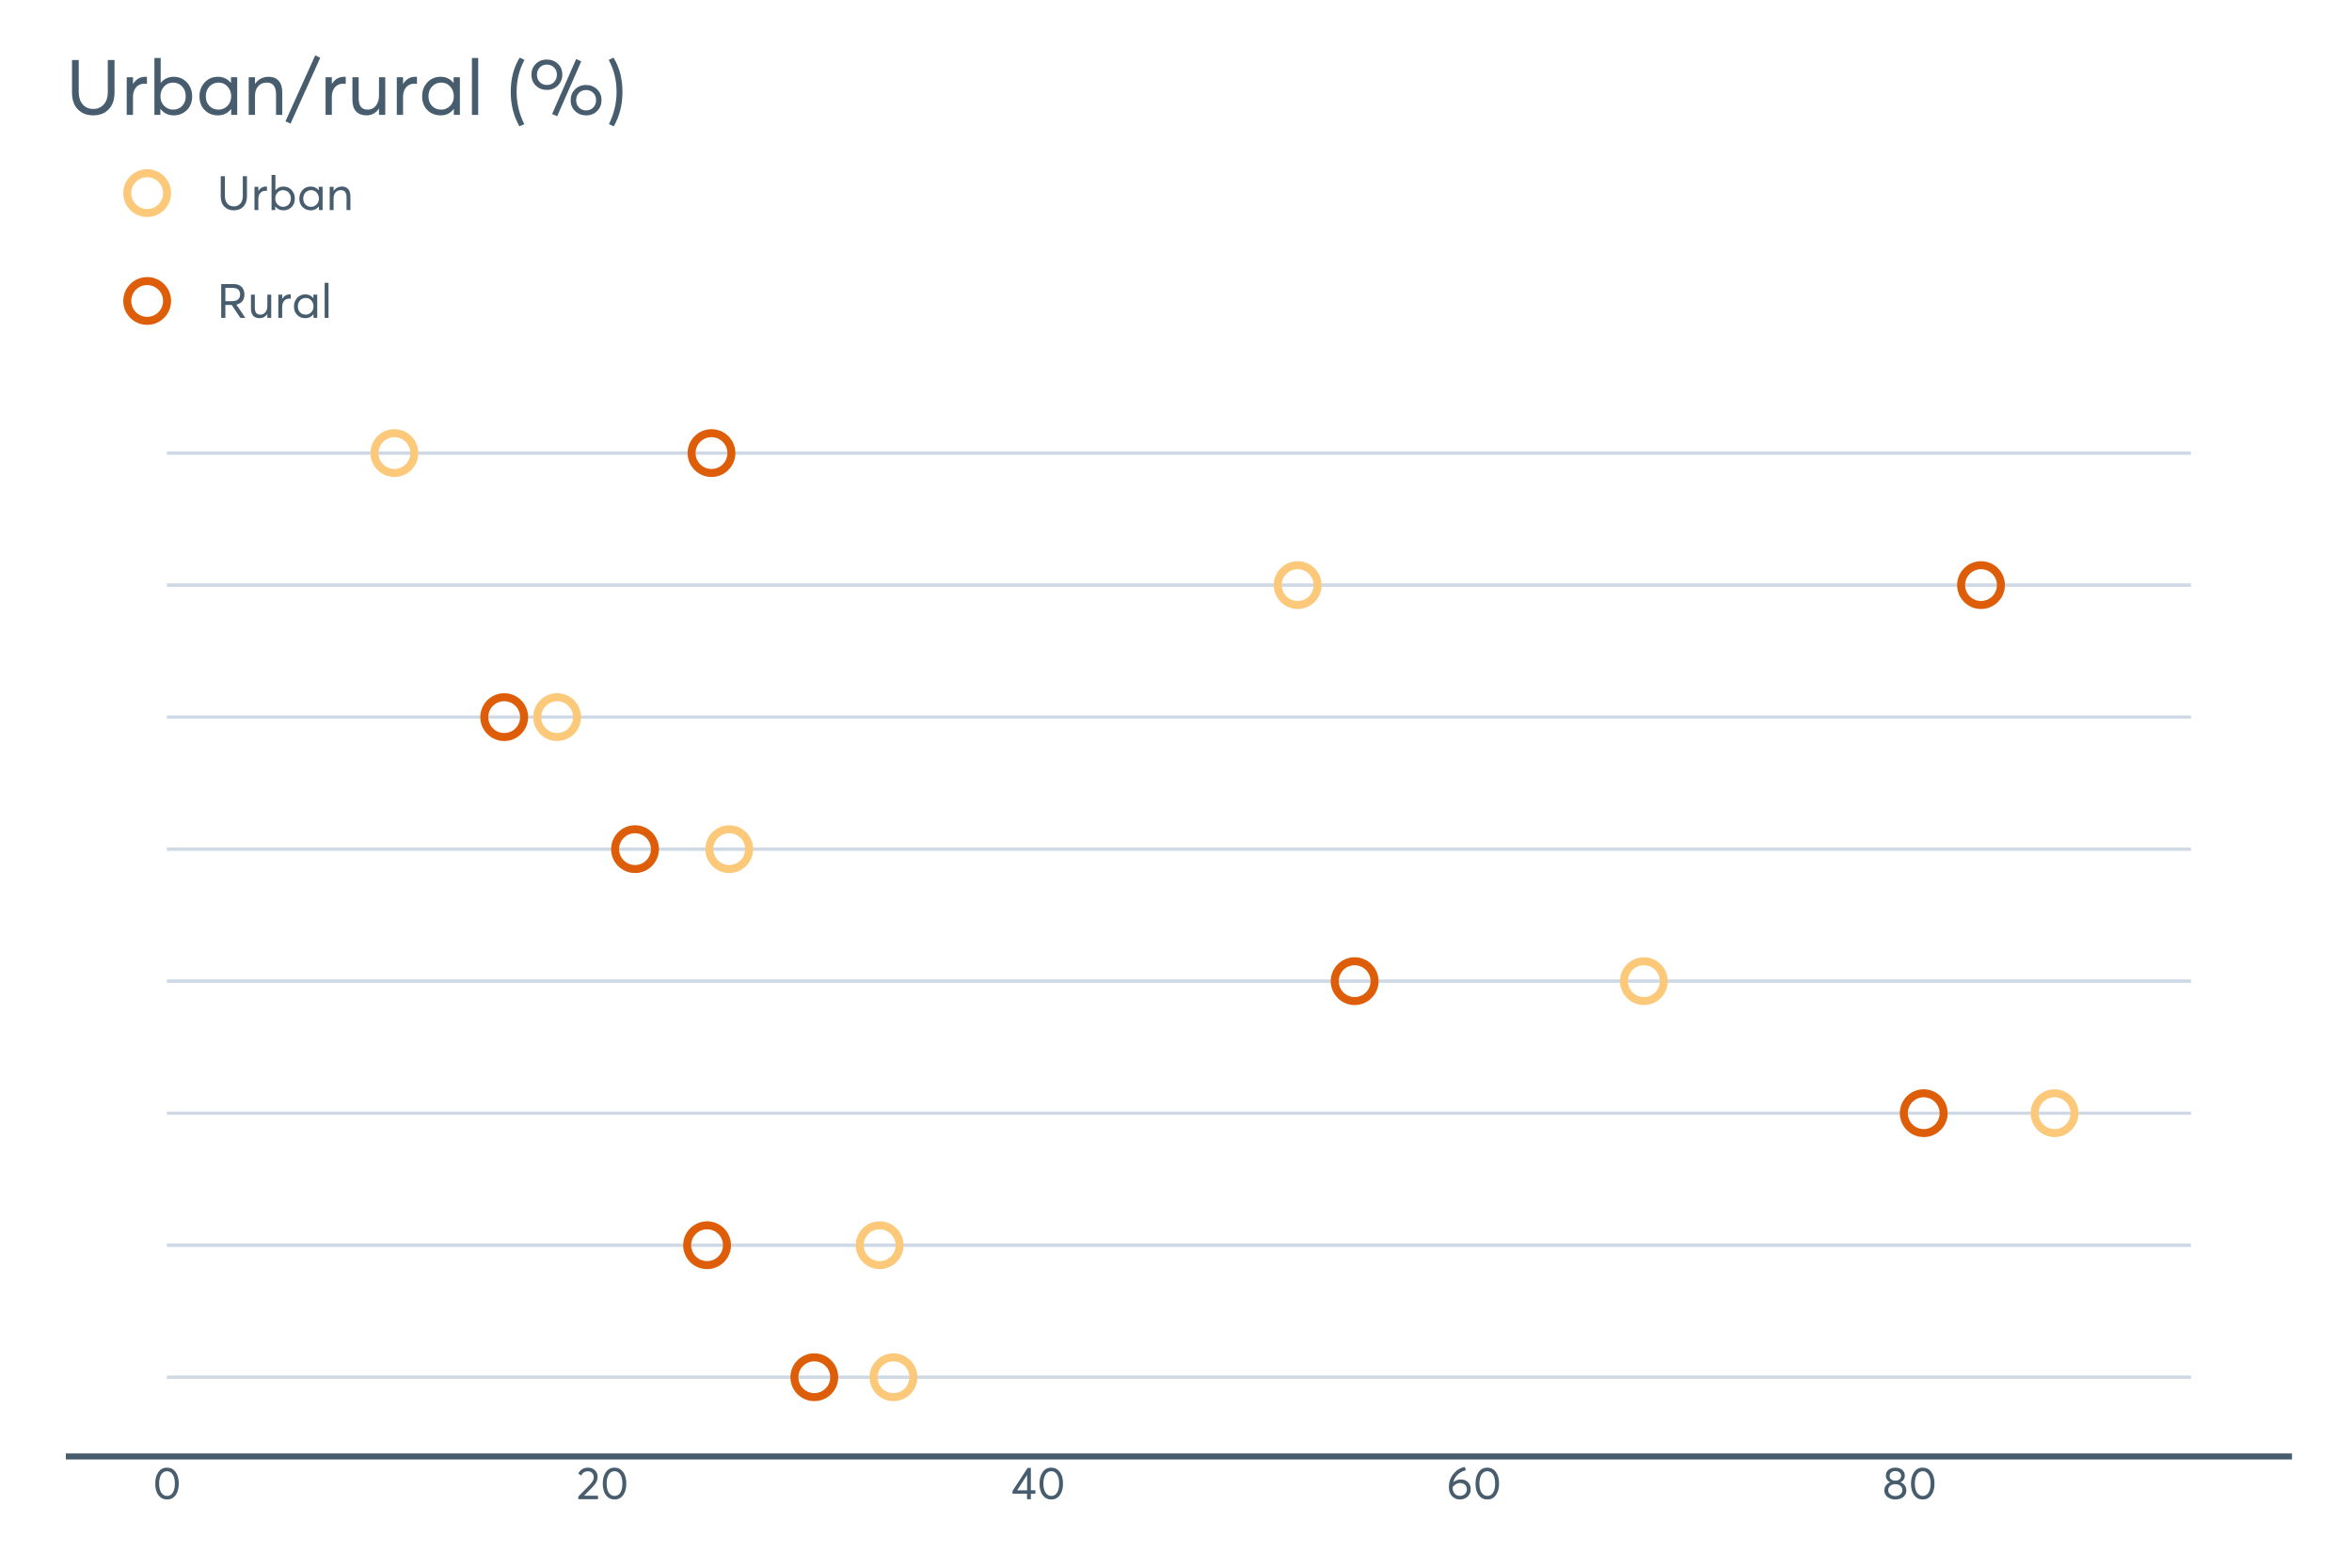 <?xml version="1.0" encoding="UTF-8"?>
<svg xmlns="http://www.w3.org/2000/svg" xmlns:xlink="http://www.w3.org/1999/xlink" width="1080pt" height="720pt" viewBox="0 0 1080 720" version="1.1">
<defs>
<g>
<symbol overflow="visible" id="glyph0-0">
<path style="stroke:none;" d="M 6.566 0.125 C 4.961 0.121 3.66 -0.52 2.668 -1.809 C 1.668 -3.094 1.172 -4.883 1.172 -7.176 C 1.172 -9.348 1.652 -11.109 2.613 -12.465 C 3.574 -13.816 4.891 -14.496 6.566 -14.496 C 8.168 -14.496 9.469 -13.848 10.469 -12.559 C 11.465 -11.266 11.965 -9.473 11.965 -7.176 C 11.965 -4.996 11.484 -3.234 10.531 -1.891 C 9.57 -0.547 8.25 0.121 6.566 0.125 Z M 6.566 -1.508 C 7.707 -1.504 8.598 -2.012 9.234 -3.031 C 9.867 -4.047 10.184 -5.43 10.188 -7.176 C 10.184 -8.969 9.852 -10.367 9.191 -11.367 C 8.527 -12.363 7.652 -12.859 6.566 -12.863 C 5.438 -12.859 4.551 -12.348 3.91 -11.324 C 3.266 -10.297 2.945 -8.914 2.949 -7.176 C 2.945 -5.387 3.277 -3.996 3.941 -3 C 4.602 -2.004 5.477 -1.504 6.566 -1.508 Z M 6.566 -1.508 "/>
</symbol>
<symbol overflow="visible" id="glyph0-1">
<path style="stroke:none;" d="M 3.492 -1.609 L 9.871 -1.609 L 9.871 0 L 0.836 0 L 0.816 -1.215 L 5.73 -6.234 C 6.457 -6.984 7.004 -7.652 7.371 -8.242 C 7.738 -8.824 7.922 -9.438 7.926 -10.082 C 7.922 -10.875 7.672 -11.535 7.172 -12.059 C 6.672 -12.582 6.023 -12.844 5.23 -12.844 C 3.848 -12.844 2.816 -12.188 2.133 -10.875 L 0.836 -11.777 C 1.754 -13.59 3.254 -14.496 5.332 -14.496 C 6.531 -14.496 7.555 -14.109 8.406 -13.344 C 9.254 -12.574 9.68 -11.551 9.684 -10.27 C 9.68 -9.445 9.492 -8.656 9.117 -7.906 C 8.742 -7.148 8.113 -6.328 7.238 -5.438 L 3.492 -1.652 Z M 3.492 -1.609 "/>
</symbol>
<symbol overflow="visible" id="glyph0-2">
<path style="stroke:none;" d="M 7.32 0 L 7.32 -2.531 L 0.648 -2.531 L 0.648 -3.785 L 7.594 -14.371 L 9.078 -14.371 L 9.078 -4.121 L 11.168 -4.121 L 11.168 -2.531 L 9.078 -2.531 L 9.078 0 Z M 2.762 -4.078 L 7.363 -4.078 L 7.363 -11.168 Z M 2.762 -4.078 "/>
</symbol>
<symbol overflow="visible" id="glyph0-3">
<path style="stroke:none;" d="M 6.691 -9.059 C 8.004 -9.059 9.078 -8.648 9.914 -7.832 C 10.75 -7.016 11.168 -5.902 11.168 -4.496 C 11.168 -3.168 10.695 -2.066 9.758 -1.191 C 8.812 -0.312 7.633 0.121 6.211 0.125 C 4.758 0.121 3.551 -0.391 2.594 -1.422 C 1.629 -2.449 1.148 -3.781 1.152 -5.418 C 1.148 -7.898 1.867 -9.996 3.305 -11.711 C 4.742 -13.426 6.457 -14.457 8.449 -14.809 L 8.973 -13.305 C 7.574 -12.98 6.355 -12.352 5.312 -11.418 C 4.262 -10.484 3.543 -9.273 3.16 -7.781 L 3.18 -7.781 C 4.113 -8.633 5.285 -9.059 6.691 -9.059 Z M 6.191 -1.527 C 7.137 -1.523 7.91 -1.812 8.512 -2.395 C 9.109 -2.969 9.41 -3.676 9.414 -4.52 C 9.41 -5.395 9.129 -6.098 8.566 -6.629 C 8 -7.156 7.242 -7.422 6.297 -7.426 C 5.543 -7.422 4.871 -7.234 4.277 -6.859 C 3.684 -6.48 3.211 -6.016 2.867 -5.461 L 2.867 -5.312 C 2.863 -4.18 3.176 -3.266 3.797 -2.57 C 4.414 -1.871 5.211 -1.523 6.191 -1.527 Z M 6.191 -1.527 "/>
</symbol>
<symbol overflow="visible" id="glyph0-4">
<path style="stroke:none;" d="M 8.324 -7.781 C 9.145 -7.516 9.809 -7.047 10.312 -6.379 C 10.812 -5.707 11.062 -4.898 11.066 -3.953 C 11.062 -2.738 10.582 -1.754 9.621 -1.004 C 8.66 -0.25 7.453 0.121 6.004 0.125 C 4.539 0.121 3.332 -0.262 2.383 -1.035 C 1.434 -1.805 0.961 -2.777 0.961 -3.953 C 0.961 -4.898 1.211 -5.707 1.715 -6.379 C 2.215 -7.047 2.871 -7.516 3.68 -7.781 L 3.68 -7.801 C 3.148 -7.965 2.68 -8.328 2.277 -8.891 C 1.871 -9.445 1.668 -10.094 1.672 -10.836 C 1.668 -11.961 2.074 -12.855 2.887 -13.512 C 3.695 -14.168 4.734 -14.496 6.004 -14.496 C 7.297 -14.496 8.348 -14.16 9.152 -13.492 C 9.953 -12.82 10.352 -11.934 10.355 -10.836 C 10.352 -10.105 10.148 -9.461 9.738 -8.898 C 9.324 -8.332 8.852 -7.965 8.324 -7.801 Z M 6.004 -12.926 C 5.219 -12.926 4.582 -12.707 4.098 -12.277 C 3.605 -11.84 3.363 -11.32 3.367 -10.711 C 3.363 -10.055 3.605 -9.527 4.098 -9.129 C 4.582 -8.73 5.219 -8.531 6.004 -8.535 C 6.797 -8.531 7.441 -8.73 7.938 -9.129 C 8.43 -9.527 8.676 -10.055 8.68 -10.711 C 8.676 -11.352 8.422 -11.879 7.914 -12.297 C 7.402 -12.715 6.766 -12.926 6.004 -12.926 Z M 6.004 -1.465 C 6.961 -1.465 7.742 -1.723 8.344 -2.246 C 8.945 -2.766 9.246 -3.398 9.246 -4.141 C 9.246 -4.961 8.945 -5.625 8.344 -6.137 C 7.742 -6.645 6.961 -6.902 6.004 -6.902 C 5.023 -6.902 4.234 -6.645 3.637 -6.137 C 3.035 -5.625 2.734 -4.961 2.738 -4.141 C 2.734 -3.371 3.051 -2.734 3.68 -2.227 C 4.305 -1.719 5.078 -1.465 6.004 -1.465 Z M 6.004 -1.465 "/>
</symbol>
<symbol overflow="visible" id="glyph1-0">
<path style="stroke:none;" d="M 7.75 0.133 C 5.938 0.129 4.484 -0.441 3.391 -1.586 C 2.293 -2.73 1.746 -4.309 1.75 -6.324 L 1.75 -15.543 L 3.656 -15.543 L 3.656 -6.457 C 3.656 -5.012 4.027 -3.852 4.77 -2.984 C 5.512 -2.113 6.504 -1.68 7.746 -1.684 C 8.988 -1.68 9.988 -2.109 10.746 -2.965 C 11.504 -3.816 11.883 -4.98 11.887 -6.457 L 11.887 -15.543 L 13.789 -15.543 L 13.789 -6.324 C 13.785 -4.324 13.242 -2.75 12.156 -1.598 C 11.066 -0.445 9.598 0.129 7.75 0.133 Z M 7.75 0.133 "/>
</symbol>
<symbol overflow="visible" id="glyph1-1">
<path style="stroke:none;" d="M 6.961 -10.793 C 7.18 -10.793 7.324 -10.785 7.398 -10.77 L 7.398 -8.801 C 7.074 -8.828 6.84 -8.84 6.699 -8.844 C 5.703 -8.84 4.914 -8.496 4.332 -7.812 C 3.746 -7.125 3.457 -6.238 3.457 -5.145 L 3.457 0 L 1.684 0 L 1.684 -10.66 L 3.457 -10.66 L 3.457 -8.777 L 3.48 -8.777 C 4.309 -10.121 5.469 -10.793 6.961 -10.793 Z M 6.961 -10.793 "/>
</symbol>
<symbol overflow="visible" id="glyph1-2">
<path style="stroke:none;" d="M 7.18 -10.793 C 8.664 -10.793 9.906 -10.262 10.902 -9.203 C 11.891 -8.145 12.387 -6.828 12.391 -5.254 C 12.387 -3.645 11.887 -2.344 10.891 -1.355 C 9.887 -0.363 8.641 0.129 7.156 0.133 C 5.578 0.129 4.34 -0.473 3.438 -1.684 L 3.395 -1.684 L 3.395 0 L 1.707 0 L 1.707 -16.109 L 3.48 -16.109 L 3.48 -9.062 L 3.504 -9.062 C 4.434 -10.215 5.656 -10.793 7.18 -10.793 Z M 6.984 -1.488 C 8.047 -1.488 8.91 -1.84 9.578 -2.551 C 10.238 -3.254 10.57 -4.156 10.574 -5.254 C 10.57 -6.418 10.227 -7.359 9.543 -8.074 C 8.855 -8.789 7.996 -9.145 6.961 -9.148 C 5.953 -9.145 5.109 -8.77 4.43 -8.02 C 3.75 -7.266 3.41 -6.344 3.414 -5.254 C 3.41 -4.156 3.762 -3.254 4.465 -2.551 C 5.164 -1.84 6.004 -1.488 6.984 -1.488 Z M 6.984 -1.488 "/>
</symbol>
<symbol overflow="visible" id="glyph1-3">
<path style="stroke:none;" d="M 9.961 -10.66 L 11.734 -10.66 L 11.734 0 L 10.023 0 L 10.023 -1.684 L 10.004 -1.684 C 9.094 -0.473 7.855 0.129 6.281 0.133 C 4.777 0.129 3.527 -0.363 2.539 -1.355 C 1.543 -2.344 1.047 -3.645 1.051 -5.254 C 1.047 -6.828 1.539 -8.145 2.527 -9.203 C 3.508 -10.262 4.754 -10.793 6.262 -10.793 C 7.773 -10.793 9 -10.215 9.938 -9.062 L 9.961 -9.062 Z M 6.434 -1.488 C 7.426 -1.488 8.27 -1.84 8.973 -2.551 C 9.668 -3.254 10.02 -4.156 10.023 -5.254 C 10.02 -6.344 9.68 -7.266 9.004 -8.02 C 8.324 -8.77 7.477 -9.145 6.457 -9.148 C 5.434 -9.145 4.574 -8.785 3.883 -8.066 C 3.188 -7.344 2.84 -6.406 2.844 -5.254 C 2.84 -4.156 3.172 -3.254 3.84 -2.551 C 4.5 -1.84 5.367 -1.488 6.434 -1.488 Z M 6.434 -1.488 "/>
</symbol>
<symbol overflow="visible" id="glyph1-4">
<path style="stroke:none;" d="M 7.355 -10.793 C 8.535 -10.793 9.469 -10.414 10.156 -9.664 C 10.836 -8.906 11.18 -7.793 11.184 -6.324 L 11.184 0 L 9.414 0 L 9.414 -5.824 C 9.41 -8.039 8.543 -9.145 6.809 -9.148 C 5.785 -9.145 4.969 -8.805 4.363 -8.129 C 3.758 -7.449 3.457 -6.516 3.457 -5.32 L 3.457 0 L 1.684 0 L 1.684 -10.66 L 3.457 -10.66 L 3.457 -8.801 L 3.48 -8.801 C 4.414 -10.129 5.703 -10.793 7.355 -10.793 Z M 7.355 -10.793 "/>
</symbol>
<symbol overflow="visible" id="glyph1-5">
<path style="stroke:none;" d="M 13.047 0 L 10.746 0 L 6.809 -5.934 L 3.875 -5.934 L 3.875 0 L 1.969 0 L 1.969 -15.543 L 7.484 -15.543 C 9.203 -15.539 10.492 -15.102 11.348 -14.227 C 12.199 -13.352 12.625 -12.184 12.629 -10.727 C 12.625 -9.441 12.301 -8.414 11.656 -7.641 C 11.004 -6.867 10.098 -6.355 8.93 -6.105 L 8.93 -6.086 Z M 3.875 -13.789 L 3.875 -7.684 L 6.984 -7.684 C 8.223 -7.68 9.145 -7.961 9.75 -8.523 C 10.355 -9.082 10.656 -9.832 10.66 -10.77 C 10.656 -11.746 10.359 -12.492 9.762 -13.012 C 9.16 -13.527 8.32 -13.785 7.246 -13.789 Z M 3.875 -13.789 "/>
</symbol>
<symbol overflow="visible" id="glyph1-6">
<path style="stroke:none;" d="M 8.996 -10.66 L 10.77 -10.66 L 10.77 0 L 8.996 0 L 8.996 -1.773 L 8.973 -1.773 C 8.082 -0.504 6.918 0.129 5.473 0.133 C 4.199 0.129 3.211 -0.238 2.516 -0.973 C 1.812 -1.707 1.465 -2.82 1.465 -4.312 L 1.465 -10.66 L 3.238 -10.66 L 3.238 -4.816 C 3.234 -3.633 3.449 -2.781 3.883 -2.266 C 4.312 -1.746 4.965 -1.488 5.844 -1.488 C 6.715 -1.488 7.461 -1.848 8.074 -2.57 C 8.688 -3.293 8.992 -4.266 8.996 -5.492 Z M 8.996 -10.66 "/>
</symbol>
<symbol overflow="visible" id="glyph1-7">
<path style="stroke:none;" d="M 1.84 0 L 1.84 -16.109 L 3.613 -16.109 L 3.613 0 Z M 1.84 0 "/>
</symbol>
<symbol overflow="visible" id="glyph2-0">
<path style="stroke:none;" d="M 12.566 0.215 C 9.629 0.211 7.273 -0.715 5.5 -2.57 C 3.723 -4.426 2.836 -6.988 2.84 -10.258 L 2.84 -25.203 L 5.93 -25.203 L 5.93 -10.473 C 5.93 -8.125 6.531 -6.25 7.738 -4.844 C 8.945 -3.434 10.555 -2.73 12.566 -2.734 C 14.578 -2.73 16.199 -3.422 17.43 -4.809 C 18.66 -6.191 19.277 -8.078 19.277 -10.473 L 19.277 -25.203 L 22.363 -25.203 L 22.363 -10.258 C 22.359 -7.012 21.477 -4.457 19.719 -2.59 C 17.953 -0.723 15.57 0.211 12.566 0.215 Z M 12.566 0.215 "/>
</symbol>
<symbol overflow="visible" id="glyph2-1">
<path style="stroke:none;" d="M 11.289 -17.5 C 11.641 -17.496 11.879 -17.484 12 -17.465 L 12 -14.27 C 11.477 -14.316 11.098 -14.344 10.863 -14.344 C 9.254 -14.344 7.973 -13.785 7.027 -12.672 C 6.078 -11.559 5.605 -10.117 5.609 -8.344 L 5.609 0 L 2.734 0 L 2.734 -17.289 L 5.609 -17.289 L 5.609 -14.234 L 5.645 -14.234 C 6.988 -16.406 8.871 -17.496 11.289 -17.5 Z M 11.289 -17.5 "/>
</symbol>
<symbol overflow="visible" id="glyph2-2">
<path style="stroke:none;" d="M 11.645 -17.5 C 14.055 -17.496 16.066 -16.637 17.68 -14.926 C 19.285 -13.207 20.09 -11.074 20.094 -8.52 C 20.09 -5.914 19.281 -3.805 17.66 -2.199 C 16.039 -0.59 14.02 0.211 11.609 0.215 C 9.047 0.211 7.035 -0.77 5.574 -2.734 L 5.504 -2.734 L 5.504 0 L 2.77 0 L 2.77 -26.129 L 5.645 -26.129 L 5.645 -14.695 L 5.68 -14.695 C 7.191 -16.562 9.18 -17.496 11.645 -17.5 Z M 11.324 -2.414 C 13.047 -2.414 14.449 -2.988 15.531 -4.137 C 16.605 -5.285 17.145 -6.746 17.148 -8.52 C 17.145 -10.41 16.586 -11.934 15.477 -13.098 C 14.359 -14.254 12.965 -14.836 11.289 -14.84 C 9.652 -14.836 8.285 -14.227 7.188 -13.012 C 6.086 -11.789 5.535 -10.293 5.539 -8.52 C 5.535 -6.746 6.105 -5.285 7.242 -4.137 C 8.375 -2.988 9.734 -2.414 11.324 -2.414 Z M 11.324 -2.414 "/>
</symbol>
<symbol overflow="visible" id="glyph2-3">
<path style="stroke:none;" d="M 16.152 -17.289 L 19.027 -17.289 L 19.027 0 L 16.258 0 L 16.258 -2.734 L 16.223 -2.734 C 14.754 -0.77 12.742 0.211 10.188 0.215 C 7.746 0.211 5.723 -0.59 4.117 -2.199 C 2.504 -3.805 1.699 -5.914 1.703 -8.52 C 1.699 -11.074 2.496 -13.207 4.098 -14.926 C 5.691 -16.637 7.711 -17.496 10.152 -17.5 C 12.609 -17.496 14.598 -16.562 16.117 -14.695 L 16.152 -14.695 Z M 10.438 -2.414 C 12.043 -2.414 13.418 -2.988 14.555 -4.137 C 15.688 -5.285 16.254 -6.746 16.258 -8.52 C 16.254 -10.293 15.703 -11.789 14.605 -13.012 C 13.504 -14.227 12.125 -14.836 10.473 -14.84 C 8.812 -14.836 7.422 -14.25 6.301 -13.082 C 5.172 -11.906 4.609 -10.387 4.613 -8.52 C 4.609 -6.746 5.148 -5.285 6.227 -4.137 C 7.301 -2.988 8.703 -2.414 10.438 -2.414 Z M 10.438 -2.414 "/>
</symbol>
<symbol overflow="visible" id="glyph2-4">
<path style="stroke:none;" d="M 11.93 -17.5 C 13.844 -17.496 15.355 -16.887 16.473 -15.672 C 17.582 -14.449 18.141 -12.645 18.141 -10.258 L 18.141 0 L 15.266 0 L 15.266 -9.441 C 15.262 -13.035 13.855 -14.836 11.039 -14.84 C 9.383 -14.836 8.062 -14.285 7.082 -13.188 C 6.098 -12.086 5.605 -10.566 5.609 -8.625 L 5.609 0 L 2.734 0 L 2.734 -17.289 L 5.609 -17.289 L 5.609 -14.27 L 5.645 -14.27 C 7.156 -16.418 9.254 -17.496 11.93 -17.5 Z M 11.93 -17.5 "/>
</symbol>
<symbol overflow="visible" id="glyph2-5">
<path style="stroke:none;" d="M 1.348 4.012 L -0.992 2.945 L 12.672 -27.336 L 14.98 -26.234 Z M 1.348 4.012 "/>
</symbol>
<symbol overflow="visible" id="glyph2-6">
<path style="stroke:none;" d="M 14.59 -17.289 L 17.465 -17.289 L 17.465 0 L 14.59 0 L 14.59 -2.875 L 14.555 -2.875 C 13.109 -0.816 11.215 0.211 8.875 0.215 C 6.812 0.211 5.215 -0.383 4.082 -1.578 C 2.945 -2.77 2.379 -4.574 2.379 -6.992 L 2.379 -17.289 L 5.254 -17.289 L 5.254 -7.809 C 5.25 -5.891 5.598 -4.512 6.301 -3.672 C 6.996 -2.832 8.055 -2.414 9.477 -2.414 C 10.895 -2.414 12.102 -3 13.098 -4.172 C 14.09 -5.344 14.59 -6.922 14.59 -8.91 Z M 14.59 -17.289 "/>
</symbol>
<symbol overflow="visible" id="glyph2-7">
<path style="stroke:none;" d="M 2.98 0 L 2.98 -26.129 L 5.859 -26.129 L 5.859 0 Z M 2.98 0 "/>
</symbol>
<symbol overflow="visible" id="glyph2-8">
<path style="stroke:none;" d=""/>
</symbol>
<symbol overflow="visible" id="glyph2-9">
<path style="stroke:none;" d="M 6.141 5.254 C 3.488 0.547 2.16 -4.703 2.164 -10.508 C 2.16 -16.609 3.535 -21.875 6.285 -26.305 L 8.484 -25.242 C 6.07 -20.859 4.863 -15.945 4.863 -10.508 C 4.863 -5.414 6.035 -0.496 8.379 4.262 Z M 6.141 5.254 "/>
</symbol>
<symbol overflow="visible" id="glyph2-10">
<path style="stroke:none;" d="M 13.418 0.602 L 11.074 -0.391 L 22.117 -25.633 L 24.461 -24.602 Z M 8.66 -11.465 C 6.672 -11.461 4.996 -12.113 3.637 -13.418 C 2.273 -14.719 1.594 -16.41 1.598 -18.496 C 1.594 -20.434 2.25 -22.07 3.566 -23.41 C 4.879 -24.746 6.578 -25.418 8.66 -25.418 C 10.648 -25.418 12.328 -24.777 13.703 -23.5 C 15.074 -22.223 15.762 -20.555 15.762 -18.496 C 15.762 -16.531 15.098 -14.867 13.773 -13.508 C 12.445 -12.141 10.742 -11.461 8.66 -11.465 Z M 8.699 -13.738 C 10.047 -13.734 11.148 -14.191 12 -15.105 C 12.852 -16.016 13.277 -17.133 13.277 -18.461 C 13.277 -19.832 12.832 -20.949 11.945 -21.812 C 11.055 -22.676 9.973 -23.109 8.699 -23.109 C 7.348 -23.109 6.246 -22.664 5.395 -21.777 C 4.539 -20.891 4.113 -19.785 4.117 -18.461 C 4.113 -17.062 4.551 -15.926 5.43 -15.051 C 6.305 -14.172 7.395 -13.734 8.699 -13.738 Z M 26.66 0.215 C 24.672 0.211 22.996 -0.438 21.637 -1.738 C 20.273 -3.039 19.594 -4.719 19.598 -6.781 C 19.594 -8.719 20.254 -10.363 21.582 -11.715 C 22.902 -13.059 24.598 -13.734 26.66 -13.738 C 28.645 -13.734 30.324 -13.082 31.699 -11.785 C 33.074 -10.48 33.762 -8.812 33.762 -6.781 C 33.762 -4.812 33.102 -3.156 31.789 -1.809 C 30.473 -0.461 28.766 0.211 26.66 0.215 Z M 26.66 -2.059 C 28.031 -2.055 29.141 -2.504 29.996 -3.406 C 30.848 -4.305 31.277 -5.418 31.277 -6.746 C 31.277 -8.137 30.832 -9.266 29.945 -10.133 C 29.055 -10.992 27.961 -11.426 26.66 -11.43 C 25.309 -11.426 24.211 -10.977 23.375 -10.082 C 22.531 -9.18 22.113 -8.066 22.117 -6.746 C 22.113 -5.371 22.551 -4.246 23.43 -3.371 C 24.301 -2.492 25.379 -2.055 26.66 -2.059 Z M 26.66 -2.059 "/>
</symbol>
<symbol overflow="visible" id="glyph2-11">
<path style="stroke:none;" d="M 3.941 5.254 L 1.703 4.262 C 4.043 -0.496 5.215 -5.414 5.219 -10.508 C 5.215 -15.945 4.008 -20.859 1.598 -25.242 L 3.797 -26.305 C 6.543 -21.875 7.914 -16.609 7.918 -10.508 C 7.914 -4.703 6.59 0.547 3.941 5.254 Z M 3.941 5.254 "/>
</symbol>
</g>
<clipPath id="clip1">
  <path d="M 30.223 171.707 L 1053.441 171.707 L 1053.441 669.906 L 30.223 669.906 Z M 30.223 171.707 "/>
</clipPath>
</defs>
<g id="surface5015">
<g clip-path="url(#clip1)" clip-rule="nonzero">
<path style="fill-rule:nonzero;fill:rgb(34.902%,34.902%,34.902%);fill-opacity:1;stroke-width:1.383;stroke-linecap:square;stroke-linejoin:miter;stroke:rgb(81.176%,85.098%,89.804%);stroke-opacity:1;stroke-miterlimit:10;" d="M 76.688 329.355 L 1005.977 329.355 Z M 76.688 329.355 "/>
<path style="fill-rule:nonzero;fill:rgb(34.902%,34.902%,34.902%);fill-opacity:1;stroke-width:1.383;stroke-linecap:square;stroke-linejoin:miter;stroke:rgb(81.176%,85.098%,89.804%);stroke-opacity:1;stroke-miterlimit:10;" d="M 76.688 329.355 L 1005.977 329.355 Z M 76.688 329.355 "/>
<path style="fill-rule:nonzero;fill:rgb(34.902%,34.902%,34.902%);fill-opacity:1;stroke-width:1.383;stroke-linecap:square;stroke-linejoin:miter;stroke:rgb(81.176%,85.098%,89.804%);stroke-opacity:1;stroke-miterlimit:10;" d="M 76.688 389.988 L 1005.977 389.988 Z M 76.688 389.988 "/>
<path style="fill-rule:nonzero;fill:rgb(34.902%,34.902%,34.902%);fill-opacity:1;stroke-width:1.383;stroke-linecap:square;stroke-linejoin:miter;stroke:rgb(81.176%,85.098%,89.804%);stroke-opacity:1;stroke-miterlimit:10;" d="M 76.688 389.988 L 1005.977 389.988 Z M 76.688 389.988 "/>
<path style="fill-rule:nonzero;fill:rgb(34.902%,34.902%,34.902%);fill-opacity:1;stroke-width:1.383;stroke-linecap:square;stroke-linejoin:miter;stroke:rgb(81.176%,85.098%,89.804%);stroke-opacity:1;stroke-miterlimit:10;" d="M 76.688 450.625 L 1005.977 450.625 Z M 76.688 450.625 "/>
<path style="fill-rule:nonzero;fill:rgb(34.902%,34.902%,34.902%);fill-opacity:1;stroke-width:1.383;stroke-linecap:square;stroke-linejoin:miter;stroke:rgb(81.176%,85.098%,89.804%);stroke-opacity:1;stroke-miterlimit:10;" d="M 76.688 450.625 L 1005.977 450.625 Z M 76.688 450.625 "/>
<path style="fill-rule:nonzero;fill:rgb(34.902%,34.902%,34.902%);fill-opacity:1;stroke-width:1.383;stroke-linecap:square;stroke-linejoin:miter;stroke:rgb(81.176%,85.098%,89.804%);stroke-opacity:1;stroke-miterlimit:10;" d="M 76.688 268.723 L 1005.977 268.723 Z M 76.688 268.723 "/>
<path style="fill-rule:nonzero;fill:rgb(34.902%,34.902%,34.902%);fill-opacity:1;stroke-width:1.383;stroke-linecap:square;stroke-linejoin:miter;stroke:rgb(81.176%,85.098%,89.804%);stroke-opacity:1;stroke-miterlimit:10;" d="M 76.688 268.723 L 1005.977 268.723 Z M 76.688 268.723 "/>
<path style="fill-rule:nonzero;fill:rgb(34.902%,34.902%,34.902%);fill-opacity:1;stroke-width:1.383;stroke-linecap:square;stroke-linejoin:miter;stroke:rgb(81.176%,85.098%,89.804%);stroke-opacity:1;stroke-miterlimit:10;" d="M 76.688 208.086 L 1005.977 208.086 Z M 76.688 208.086 "/>
<path style="fill-rule:nonzero;fill:rgb(34.902%,34.902%,34.902%);fill-opacity:1;stroke-width:1.383;stroke-linecap:square;stroke-linejoin:miter;stroke:rgb(81.176%,85.098%,89.804%);stroke-opacity:1;stroke-miterlimit:10;" d="M 76.688 208.086 L 1005.977 208.086 Z M 76.688 208.086 "/>
<path style="fill-rule:nonzero;fill:rgb(34.902%,34.902%,34.902%);fill-opacity:1;stroke-width:1.383;stroke-linecap:square;stroke-linejoin:miter;stroke:rgb(81.176%,85.098%,89.804%);stroke-opacity:1;stroke-miterlimit:10;" d="M 76.688 632.527 L 1005.977 632.527 Z M 76.688 632.527 "/>
<path style="fill-rule:nonzero;fill:rgb(34.902%,34.902%,34.902%);fill-opacity:1;stroke-width:1.383;stroke-linecap:square;stroke-linejoin:miter;stroke:rgb(81.176%,85.098%,89.804%);stroke-opacity:1;stroke-miterlimit:10;" d="M 76.688 632.527 L 1005.977 632.527 Z M 76.688 632.527 "/>
<path style="fill-rule:nonzero;fill:rgb(34.902%,34.902%,34.902%);fill-opacity:1;stroke-width:1.383;stroke-linecap:square;stroke-linejoin:miter;stroke:rgb(81.176%,85.098%,89.804%);stroke-opacity:1;stroke-miterlimit:10;" d="M 76.688 571.891 L 1005.977 571.891 Z M 76.688 571.891 "/>
<path style="fill-rule:nonzero;fill:rgb(34.902%,34.902%,34.902%);fill-opacity:1;stroke-width:1.383;stroke-linecap:square;stroke-linejoin:miter;stroke:rgb(81.176%,85.098%,89.804%);stroke-opacity:1;stroke-miterlimit:10;" d="M 76.688 571.891 L 1005.977 571.891 Z M 76.688 571.891 "/>
<path style="fill-rule:nonzero;fill:rgb(34.902%,34.902%,34.902%);fill-opacity:1;stroke-width:1.383;stroke-linecap:square;stroke-linejoin:miter;stroke:rgb(81.176%,85.098%,89.804%);stroke-opacity:1;stroke-miterlimit:10;" d="M 76.688 511.258 L 1005.977 511.258 Z M 76.688 511.258 "/>
<path style="fill-rule:nonzero;fill:rgb(34.902%,34.902%,34.902%);fill-opacity:1;stroke-width:1.383;stroke-linecap:square;stroke-linejoin:miter;stroke:rgb(81.176%,85.098%,89.804%);stroke-opacity:1;stroke-miterlimit:10;" d="M 76.688 511.258 L 1005.977 511.258 Z M 76.688 511.258 "/>
<path style="fill:none;stroke-width:3.675;stroke-linecap:round;stroke-linejoin:round;stroke:rgb(98.824%,78.824%,47.843%);stroke-opacity:1;stroke-miterlimit:10;" d="M 264.965 329.355 C 264.965 334.402 260.875 338.496 255.824 338.496 C 250.777 338.496 246.688 334.402 246.688 329.355 C 246.688 324.309 250.777 320.215 255.824 320.215 C 260.875 320.215 264.965 324.309 264.965 329.355 "/>
<path style="fill:none;stroke-width:3.675;stroke-linecap:round;stroke-linejoin:round;stroke:rgb(87.059%,36.471%,3.529%);stroke-opacity:1;stroke-miterlimit:10;" d="M 240.66 329.355 C 240.66 334.402 236.57 338.496 231.523 338.496 C 226.473 338.496 222.383 334.402 222.383 329.355 C 222.383 324.309 226.473 320.215 231.523 320.215 C 236.57 320.215 240.66 324.309 240.66 329.355 "/>
<path style="fill:none;stroke-width:3.675;stroke-linecap:round;stroke-linejoin:round;stroke:rgb(98.824%,78.824%,47.843%);stroke-opacity:1;stroke-miterlimit:10;" d="M 343.996 389.988 C 343.996 395.039 339.902 399.129 334.855 399.129 C 329.809 399.129 325.715 395.039 325.715 389.988 C 325.715 384.941 329.809 380.852 334.855 380.852 C 339.902 380.852 343.996 384.941 343.996 389.988 "/>
<path style="fill:none;stroke-width:3.675;stroke-linecap:round;stroke-linejoin:round;stroke:rgb(87.059%,36.471%,3.529%);stroke-opacity:1;stroke-miterlimit:10;" d="M 300.73 389.988 C 300.73 395.039 296.637 399.129 291.59 399.129 C 286.543 399.129 282.453 395.039 282.453 389.988 C 282.453 384.941 286.543 380.852 291.59 380.852 C 296.637 380.852 300.73 384.941 300.73 389.988 "/>
<path style="fill:none;stroke-width:3.675;stroke-linecap:round;stroke-linejoin:round;stroke:rgb(98.824%,78.824%,47.843%);stroke-opacity:1;stroke-miterlimit:10;" d="M 763.988 450.625 C 763.988 455.672 759.898 459.762 754.852 459.762 C 749.805 459.762 745.711 455.672 745.711 450.625 C 745.711 445.578 749.805 441.484 754.852 441.484 C 759.898 441.484 763.988 445.578 763.988 450.625 "/>
<path style="fill:none;stroke-width:3.675;stroke-linecap:round;stroke-linejoin:round;stroke:rgb(87.059%,36.471%,3.529%);stroke-opacity:1;stroke-miterlimit:10;" d="M 631.176 450.625 C 631.176 455.672 627.082 459.762 622.035 459.762 C 616.988 459.762 612.898 455.672 612.898 450.625 C 612.898 445.578 616.988 441.484 622.035 441.484 C 627.082 441.484 631.176 445.578 631.176 450.625 "/>
<path style="fill:none;stroke-width:3.675;stroke-linecap:round;stroke-linejoin:round;stroke:rgb(98.824%,78.824%,47.843%);stroke-opacity:1;stroke-miterlimit:10;" d="M 605.012 268.723 C 605.012 273.77 600.918 277.859 595.871 277.859 C 590.824 277.859 586.73 273.77 586.73 268.723 C 586.73 263.676 590.824 259.582 595.871 259.582 C 600.918 259.582 605.012 263.676 605.012 268.723 "/>
<path style="fill:none;stroke-width:3.675;stroke-linecap:round;stroke-linejoin:round;stroke:rgb(87.059%,36.471%,3.529%);stroke-opacity:1;stroke-miterlimit:10;" d="M 918.789 268.723 C 918.789 273.77 914.699 277.859 909.652 277.859 C 904.605 277.859 900.512 273.77 900.512 268.723 C 900.512 263.676 904.605 259.582 909.652 259.582 C 914.699 259.582 918.789 263.676 918.789 268.723 "/>
<path style="fill:none;stroke-width:3.675;stroke-linecap:round;stroke-linejoin:round;stroke:rgb(98.824%,78.824%,47.843%);stroke-opacity:1;stroke-miterlimit:10;" d="M 190.246 208.086 C 190.246 213.137 186.156 217.227 181.109 217.227 C 176.062 217.227 171.969 213.137 171.969 208.086 C 171.969 203.039 176.062 198.949 181.109 198.949 C 186.156 198.949 190.246 203.039 190.246 208.086 "/>
<path style="fill:none;stroke-width:3.675;stroke-linecap:round;stroke-linejoin:round;stroke:rgb(87.059%,36.471%,3.529%);stroke-opacity:1;stroke-miterlimit:10;" d="M 335.848 208.086 C 335.848 213.137 331.754 217.227 326.707 217.227 C 321.66 217.227 317.57 213.137 317.57 208.086 C 317.57 203.039 321.66 198.949 326.707 198.949 C 331.754 198.949 335.848 203.039 335.848 208.086 "/>
<path style="fill:none;stroke-width:3.675;stroke-linecap:round;stroke-linejoin:round;stroke:rgb(98.824%,78.824%,47.843%);stroke-opacity:1;stroke-miterlimit:10;" d="M 419.41 632.527 C 419.41 637.574 415.316 641.664 410.27 641.664 C 405.223 641.664 401.133 637.574 401.133 632.527 C 401.133 627.48 405.223 623.387 410.27 623.387 C 415.316 623.387 419.41 627.48 419.41 632.527 "/>
<path style="fill:none;stroke-width:3.675;stroke-linecap:round;stroke-linejoin:round;stroke:rgb(87.059%,36.471%,3.529%);stroke-opacity:1;stroke-miterlimit:10;" d="M 383.059 632.527 C 383.059 637.574 378.965 641.664 373.918 641.664 C 368.871 641.664 364.781 637.574 364.781 632.527 C 364.781 627.48 368.871 623.387 373.918 623.387 C 378.965 623.387 383.059 627.48 383.059 632.527 "/>
<path style="fill:none;stroke-width:3.675;stroke-linecap:round;stroke-linejoin:round;stroke:rgb(98.824%,78.824%,47.843%);stroke-opacity:1;stroke-miterlimit:10;" d="M 413.059 571.891 C 413.059 576.941 408.965 581.031 403.918 581.031 C 398.871 581.031 394.777 576.941 394.777 571.891 C 394.777 566.844 398.871 562.754 403.918 562.754 C 408.965 562.754 413.059 566.844 413.059 571.891 "/>
<path style="fill:none;stroke-width:3.675;stroke-linecap:round;stroke-linejoin:round;stroke:rgb(87.059%,36.471%,3.529%);stroke-opacity:1;stroke-miterlimit:10;" d="M 333.82 571.891 C 333.82 576.941 329.727 581.031 324.68 581.031 C 319.633 581.031 315.539 576.941 315.539 571.891 C 315.539 566.844 319.633 562.754 324.68 562.754 C 329.727 562.754 333.82 566.844 333.82 571.891 "/>
<path style="fill:none;stroke-width:3.675;stroke-linecap:round;stroke-linejoin:round;stroke:rgb(98.824%,78.824%,47.843%);stroke-opacity:1;stroke-miterlimit:10;" d="M 952.562 511.258 C 952.562 516.305 948.469 520.398 943.422 520.398 C 938.375 520.398 934.281 516.305 934.281 511.258 C 934.281 506.211 938.375 502.117 943.422 502.117 C 948.469 502.117 952.562 506.211 952.562 511.258 "/>
<path style="fill:none;stroke-width:3.675;stroke-linecap:round;stroke-linejoin:round;stroke:rgb(87.059%,36.471%,3.529%);stroke-opacity:1;stroke-miterlimit:10;" d="M 892.484 511.258 C 892.484 516.305 888.395 520.398 883.348 520.398 C 878.301 520.398 874.207 516.305 874.207 511.258 C 874.207 506.211 878.301 502.117 883.348 502.117 C 888.395 502.117 892.484 506.211 892.484 511.258 "/>
</g>
<path style="fill:none;stroke-width:2.766;stroke-linecap:butt;stroke-linejoin:round;stroke:rgb(27.843%,36.078%,42.745%);stroke-opacity:1;stroke-miterlimit:10;" d="M 30.223 668.906 L 1052.441 668.906 "/>
<g style="fill:rgb(27.843%,36.078%,42.745%);fill-opacity:1;">
  <use xlink:href="#glyph0-0" x="70.121" y="688.551"/>
</g>
<g style="fill:rgb(27.843%,36.078%,42.745%);fill-opacity:1;">
  <use xlink:href="#glyph0-1" x="264.719" y="688.551"/>
  <use xlink:href="#glyph0-0" x="275.616" y="688.551"/>
</g>
<g style="fill:rgb(27.843%,36.078%,42.745%);fill-opacity:1;">
  <use xlink:href="#glyph0-2" x="464.277" y="688.551"/>
  <use xlink:href="#glyph0-0" x="476.158" y="688.551"/>
</g>
<g style="fill:rgb(27.843%,36.078%,42.745%);fill-opacity:1;">
  <use xlink:href="#glyph0-3" x="664.156" y="688.551"/>
  <use xlink:href="#glyph0-0" x="676.372" y="688.551"/>
</g>
<g style="fill:rgb(27.843%,36.078%,42.745%);fill-opacity:1;">
  <use xlink:href="#glyph0-4" x="864.297" y="688.551"/>
  <use xlink:href="#glyph0-0" x="876.324" y="688.551"/>
</g>
<path style="fill:none;stroke-width:3.675;stroke-linecap:round;stroke-linejoin:round;stroke:rgb(98.824%,78.824%,47.843%);stroke-opacity:1;stroke-miterlimit:10;" d="M 76.719 88.695 C 76.719 93.742 72.625 97.836 67.578 97.836 C 62.531 97.836 58.438 93.742 58.438 88.695 C 58.438 83.648 62.531 79.559 67.578 79.559 C 72.625 79.559 76.719 83.648 76.719 88.695 "/>
<path style="fill:none;stroke-width:3.675;stroke-linecap:round;stroke-linejoin:round;stroke:rgb(87.059%,36.471%,3.529%);stroke-opacity:1;stroke-miterlimit:10;" d="M 76.719 138.227 C 76.719 143.273 72.625 147.363 67.578 147.363 C 62.531 147.363 58.438 143.273 58.438 138.227 C 58.438 133.176 62.531 129.086 67.578 129.086 C 72.625 129.086 76.719 133.176 76.719 138.227 "/>
<g style="fill:rgb(27.843%,36.078%,42.745%);fill-opacity:1;">
  <use xlink:href="#glyph1-0" x="99.609" y="96.469"/>
  <use xlink:href="#glyph1-1" x="115.172" y="96.469"/>
  <use xlink:href="#glyph1-2" x="122.987" y="96.469"/>
  <use xlink:href="#glyph1-3" x="136.405" y="96.469"/>
  <use xlink:href="#glyph1-4" x="149.713" y="96.469"/>
</g>
<g style="fill:rgb(27.843%,36.078%,42.745%);fill-opacity:1;">
  <use xlink:href="#glyph1-5" x="99.609" y="145.996"/>
  <use xlink:href="#glyph1-6" x="113.771" y="145.996"/>
  <use xlink:href="#glyph1-1" x="126.117" y="145.996"/>
  <use xlink:href="#glyph1-3" x="133.931" y="145.996"/>
  <use xlink:href="#glyph1-7" x="147.24" y="145.996"/>
</g>
<g style="fill:rgb(27.843%,36.078%,42.745%);fill-opacity:1;">
  <use xlink:href="#glyph2-0" x="30.223" y="52.766"/>
  <use xlink:href="#glyph2-1" x="55.463" y="52.766"/>
  <use xlink:href="#glyph2-2" x="68.137" y="52.766"/>
  <use xlink:href="#glyph2-3" x="89.898" y="52.766"/>
  <use xlink:href="#glyph2-4" x="111.482" y="52.766"/>
  <use xlink:href="#glyph2-5" x="132.072" y="52.766"/>
  <use xlink:href="#glyph2-1" x="146.769" y="52.766"/>
  <use xlink:href="#glyph2-6" x="159.443" y="52.766"/>
  <use xlink:href="#glyph2-1" x="179.465" y="52.766"/>
  <use xlink:href="#glyph2-3" x="192.138" y="52.766"/>
  <use xlink:href="#glyph2-7" x="213.722" y="52.766"/>
  <use xlink:href="#glyph2-8" x="222.597" y="52.766"/>
  <use xlink:href="#glyph2-9" x="232.36" y="52.766"/>
  <use xlink:href="#glyph2-10" x="242.442" y="52.766"/>
  <use xlink:href="#glyph2-11" x="277.906" y="52.766"/>
</g>
</g>
</svg>
